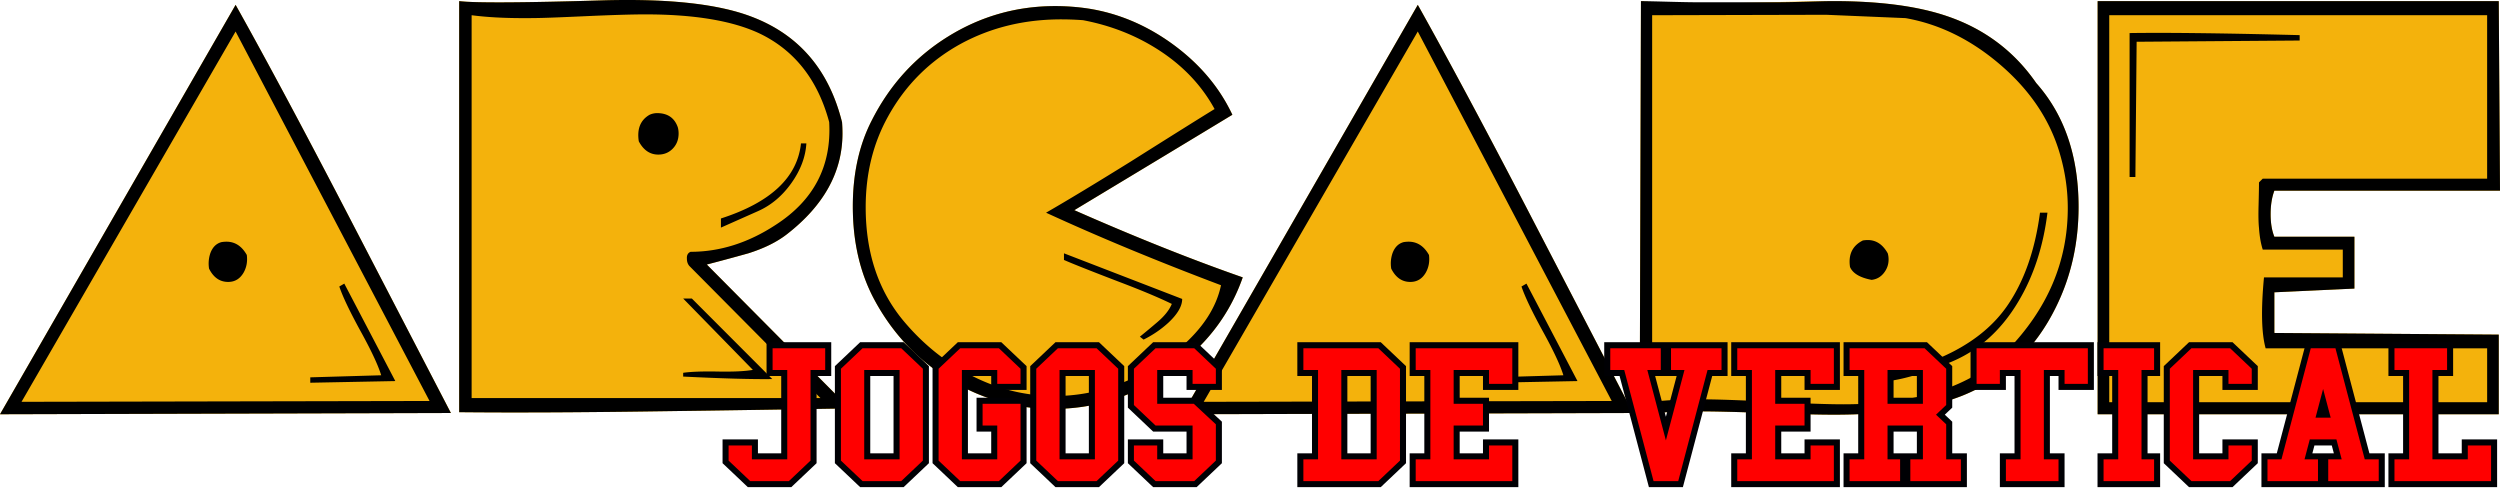 <svg xmlns="http://www.w3.org/2000/svg" viewBox="0 0 558.831 109.596"><path fill="#f4b20c" d="M0 92.6 52.668 1.084q10.013 17.895 24.295 45.341l23.829 45.896zm55.17-35.605q.279 2.226-.742 3.986-1.206 2.042-3.431 2.04-2.782.002-4.265-2.967a7.2 7.2 0 0 1 .278-3.43q.74-2.04 2.503-2.505a7 7 0 0 1 1.113-.093q2.874.003 4.544 2.97zm134.743 34.289q-21.7.378-43.403.663-25.97.375-43.867.19V.248q5.192.65 32.731-.185 21.696-.555 32.73 3.71 15.761 6.027 20.121 23.551.091 1.207.093 2.505 0 12.89-12.426 22.533-3.34 2.597-8.625 4.265a502 502 0 0 1-9.273 2.504zm-38.406-62.847q.185.65.186 1.391-.001 2.04-1.298 3.384t-3.245 1.344q-2.783.001-4.358-2.966-.65-4.172 2.411-5.934a4.1 4.1 0 0 1 1.669-.37q3.521 0 4.635 3.151m21.124 56.298q-6.762.091-19.919-.56v-.843q2.595-.375 7.789-.279 5.191.091 7.788-.373l-15.577-15.949 1.945.003zm7.619-52.68q-.278 4.543-3.337 8.853-3.061 4.311-7.418 6.26l-8.344 3.708v-2.04q16.689-5.378 17.895-16.783h1.204zm97.542 29.946q-4.543 12.982-16.643 21.234-12.1 8.25-25.823 8.158-12.425 0-23.181-6.629-10.756-6.63-16.783-17.94c-3.152-5.936-4.729-12.826-4.729-20.678q0-11.033 4.266-19.286 6.026-11.869 17.014-18.684t23.969-6.815q3.708 0 7.418.556 10.013 1.579 18.729 7.88 9.086 6.586 13.444 15.856-11.776 7.14-35.326 21.326 20.4 8.999 37.645 15.022m-13.536 4.823q0 2.412-3.06 5.285-2.412 2.224-5.563 3.802l-.835-.649a185 185 0 0 0 3.895-3.245q2.41-2.04 3.245-4.08-4.36-2.13-11.961-5.007-9.179-3.522-12.146-4.82v-1.486zm-.001 25.776 52.667-91.516q10.013 17.895 24.295 45.341l23.829 45.896zm55.17-35.605q.277 2.226-.742 3.986-1.206 2.042-3.432 2.04-2.781.002-4.266-2.967a7.16 7.16 0 0 1 .278-3.43q.741-2.04 2.504-2.505a7 7 0 0 1 1.112-.093q2.876.003 4.546 2.97zm33.195 28.188-19.01.371v-1.206l15.857-.463q-1.021-3.34-4.545-9.736-3.709-6.769-4.821-10.106l1.112-.649zm107-16.643q-6.956 14.252-20.955 19.896-10.663 4.256-28.745 4.256-4.914-.001-15.02-.37-10.108-.372-15.022-.372-7.601 0-13.351.742L366.805.25q5.562.557 12.701.557 4.914 0 15.115-.278 10.2-.28 15.205-.279 15.486 0 25.313 3.331 12.61 4.256 20.028 14.992 9.458 10.642 9.457 27.667.001 12.124-5.004 22.3m-37.646-11.916q.186.65.186 1.392 0 1.669-1.066 3.013-1.066 1.345-2.735 1.53-3.895-.74-4.821-2.874a8.4 8.4 0 0 1-.093-1.205q0-3.245 2.967-4.73a7 7 0 0 1 1.113-.092q2.78.001 4.449 2.966m35.699-9.087q-1.393 11.314-6.491 19.842-5.936 10.015-15.764 13.816-5.473 2.132-8.065 2.874-4.545 1.297-8.531 1.392l-.464-1.113q21.789-3.802 30.228-15.855 5.749-8.25 7.418-20.955zm101.158-4.914h-50.44q-.835 2.248-.835 5.241 0 2.995.835 5.053h17.895v11.59l-17.895.834v9.087l50.162.371v17.802h-89.662V.25h89.662zM514.046 9.057l-36.439.278-.278 30.228h-1.297V7.39q12.793-.183 38.015.464v1.204z"/><path d="M0 92.6 52.668 1.084q10.013 17.895 24.295 45.341l23.829 45.896zm96.018-2.968L52.664 7.043 4.812 89.818zM55.17 56.995q.279 2.226-.742 3.986-1.206 2.042-3.431 2.04-2.782.002-4.265-2.967a7.2 7.2 0 0 1 .278-3.43q.74-2.04 2.503-2.505a7 7 0 0 1 1.113-.093q2.874.003 4.544 2.97zm33.195 28.188-19.009.371v-1.206l15.855-.463q-1.021-3.34-4.543-9.736-3.71-6.769-4.822-10.106l1.113-.649zm101.548 6.101q-21.7.378-43.403.663-25.97.375-43.867.19V.248q5.192.65 32.731-.185 21.696-.555 32.73 3.71 15.761 6.027 20.121 23.551.091 1.207.093 2.505 0 12.89-12.426 22.533-3.34 2.597-8.625 4.265a502 502 0 0 1-9.273 2.504zm-4.562-63.988q-3.804-14.17-15.578-19.819-9.087-4.26-25.499-4.26-4.543 0-13.723.417c-9.18.417-10.632.418-13.538.418q-6.675 0-11.59-.649v85.581h77.979l-29.326-29.55q-.53-.648-.529-1.575-.093-1.204.835-1.573 9.827 0 19.008-6.022 12.794-8.24 11.961-22.968m-33.844 1.141q.185.65.186 1.391-.001 2.04-1.298 3.384t-3.245 1.344q-2.783.001-4.358-2.966-.65-4.172 2.411-5.934a4.1 4.1 0 0 1 1.669-.37q3.521 0 4.635 3.151m21.124 56.298q-6.762.091-19.919-.56v-.843q2.595-.375 7.789-.279 5.191.091 7.788-.373l-15.577-15.949 1.945.003zm7.619-52.68q-.278 4.543-3.337 8.853-3.061 4.311-7.418 6.26l-8.344 3.708v-2.04q16.689-5.378 17.895-16.783h1.204zm97.542 29.946q-4.543 12.982-16.643 21.234-12.1 8.25-25.823 8.158-12.425 0-23.181-6.629-10.756-6.63-16.783-17.94c-3.152-5.936-4.729-12.826-4.729-20.678q0-11.033 4.266-19.286 6.026-11.869 17.014-18.684t23.969-6.815q3.708 0 7.418.556 10.013 1.579 18.729 7.88 9.086 6.586 13.444 15.856-11.776 7.14-35.326 21.326 20.4 8.999 37.645 15.022m-4.855 1.756q-21.502-8.107-39.108-16.213 7.236-4.168 19.021-11.493 14.102-8.896 18.649-11.679-4.359-7.979-12.612-13.269-7.513-4.825-16.785-6.59a68 68 0 0 0-4.915-.185q-12.242 0-22.256 5.377-10.573 5.75-16.415 16.32-5.006 8.995-5.006 20.306 0 15.393 8.618 25.591 6.581 7.788 15.339 12.193t18.306 4.404q6.672 0 13.067-2.219 8.435-2.862 15.015-8.593 7.504-6.464 9.082-13.95m-8.681 3.067q0 2.412-3.06 5.285-2.412 2.224-5.563 3.802l-.835-.649a185 185 0 0 0 3.895-3.245q2.41-2.04 3.245-4.08-4.36-2.13-11.961-5.007-9.179-3.522-12.146-4.82v-1.486zm-.001 25.776 52.667-91.516q10.013 17.895 24.295 45.341l23.829 45.896zm96.018-2.968L316.918 7.043l-47.852 82.775zm-40.848-32.637q.277 2.226-.742 3.986-1.206 2.041-3.432 2.04-2.781.001-4.266-2.967a7.16 7.16 0 0 1 .278-3.43q.741-2.04 2.504-2.505a7 7 0 0 1 1.112-.093q2.876.003 4.546 2.97zm33.195 28.188-19.01.371v-1.206l15.857-.463q-1.021-3.34-4.545-9.736-3.709-6.769-4.821-10.106l1.112-.649zm107-16.643q-6.956 14.252-20.955 19.896-10.663 4.256-28.745 4.256-4.914-.001-15.02-.37-10.108-.372-15.022-.372-7.601 0-13.351.742L366.805.25c5.184.078 8.987.264 13.748.264 3.275 0 7.342-.016 14.429 0 6.801.014 11.509-.264 14.845-.264q15.486 0 25.313 3.331 12.61 4.256 20.028 14.992 9.458 10.642 9.457 27.667 0 12.125-5.005 22.301zm.835-34.14q-3.247-11.196-13.12-19.754-9.877-8.558-21.373-10.595l-17.76-.747-38.894.098v86.415q4.822-.556 10.94-.556 5.193 0 15.856.556 10.662.557 15.948.557 24.757 0 36.532-11.935 13.631-13.97 13.631-31.92 0-6.105-1.76-12.12zm-38.481 22.224q.186.65.186 1.392 0 1.669-1.066 3.013-1.066 1.345-2.735 1.53-3.895-.74-4.821-2.874a8.4 8.4 0 0 1-.093-1.205q0-3.245 2.967-4.73a7 7 0 0 1 1.113-.092q2.78.001 4.449 2.966m35.699-9.087q-1.393 11.314-6.491 19.842-5.936 10.015-15.764 13.816-5.473 2.132-8.065 2.874-4.545 1.297-8.531 1.392l-.464-1.113q21.789-3.802 30.228-15.855 5.749-8.25 7.418-20.955zm101.158-4.914h-50.44q-.835 2.248-.835 5.241 0 2.995.835 5.053h17.895v11.59l-17.895.834v9.087l50.162.371v17.802h-89.662V.25h89.662zm-2.874 47.288V77.86h-49.514q-1.393-5.008-.37-15.857h17.616v-6.21h-17.891q-.652-2.04-.839-4.823c-.126-1.174-.154-2.875-.093-5.1q.092-3.708.093-5.1l.835-.835h50.162V3.404h-84.471V89.91zM514.046 9.057l-36.439.278-.278 30.228h-1.297V7.39q12.793-.183 38.015.464v1.204z"/><path fill="red" stroke="#000004" stroke-width="1.35" d="M359.272 77.168h12.642v6.21h-2.81l3.278 12.42 3.278-12.42h-2.81v-6.21h12.643v6.21h-3.278l-6.555 24.839h-6.555l-6.556-24.839h-3.277zm28.386 31.049v-6.21h3.278V83.378h-3.278v-6.21h22.944v9.315h-6.555v-3.105h-6.556v6.21h6.556v6.21h-6.556v6.21h6.556v-3.106h6.555v9.315zm25.109 0v-6.21h3.278V83.378h-3.278v-6.21h17.7l5.244 4.968v8.694l-1.967 1.863 1.967 1.863v7.451h3.278v6.21h-12.643v-6.21h2.81v-6.21H422.6v6.21h2.81v6.21zm9.833-18.63h6.556v-6.209H422.6zm25.11 18.63v-6.21h3.277V83.378h-3.278v3.105h-6.555v-9.315h26.221v9.315h-6.555v-3.105h-3.278v18.63h3.278v6.209zm21.83 0v-6.21h3.278V83.378h-3.277v-6.21h12.642v6.21h-2.81v18.63h2.81v6.209zm20.052 0-5.244-4.968V82.136l5.244-4.968h9.178l5.244 4.968v4.347h-6.555v-3.105h-6.555v18.63h6.555v-3.106h6.555v4.347l-5.244 4.968zm16.588 0v-6.21h3.277l6.556-24.839h6.555l6.555 24.84h3.278v6.209h-12.642v-6.21h2.809l-.82-3.105h-4.916l-.82 3.105h2.81v6.21zm13.11-18.63-.82 3.106h1.64zm15.276 18.63v-6.21h3.278V83.378h-3.278v-6.21h13.11v6.21H544.4v18.63h6.556v-3.106h6.555v9.315zm-243.895 0v-6.21h3.278V83.378h-3.278v-6.21h17.7l5.244 4.968v21.113l-5.244 4.968zm9.833-6.21h6.555V83.378h-6.555zm15.276 6.21v-6.21h3.278V83.378h-3.278v-6.21h22.944v9.315h-6.556v-3.105h-6.555v6.21h6.555v6.21h-6.555v6.21h6.555v-3.106h6.556v9.315zm-147.033-9.315v3.105h6.555V83.378h-3.278v-6.21h13.111v6.21h-3.278v19.871l-5.244 4.968h-9.178l-5.244-4.968v-4.347zm23.797 9.315-5.244-4.968V82.136l5.244-4.968h9.178l5.244 4.968v21.113l-5.244 4.968zm1.312-6.21h6.555V83.378h-6.555zm20.52 6.21-5.245-4.968V82.136l5.245-4.968h9.177l5.245 4.968v4.347h-6.556v-3.105h-6.555v18.63h6.555v-6.21h-3.278v-6.21h9.834v13.661l-5.245 4.968zm21.831 0-5.244-4.968V82.136l5.244-4.968h9.178l5.244 4.968v21.113l-5.244 4.968zm1.311-6.21h6.555V83.378h-6.555zm15.276-3.105h6.555v3.105h6.556v-6.21h-7.867l-5.244-4.967v-8.694l5.244-4.968h9.178l5.244 4.968v4.347h-6.555v-3.105h-6.556v6.21h7.773l5.338 4.968v8.693l-5.244 4.968h-9.178l-5.244-4.968z"/></svg>